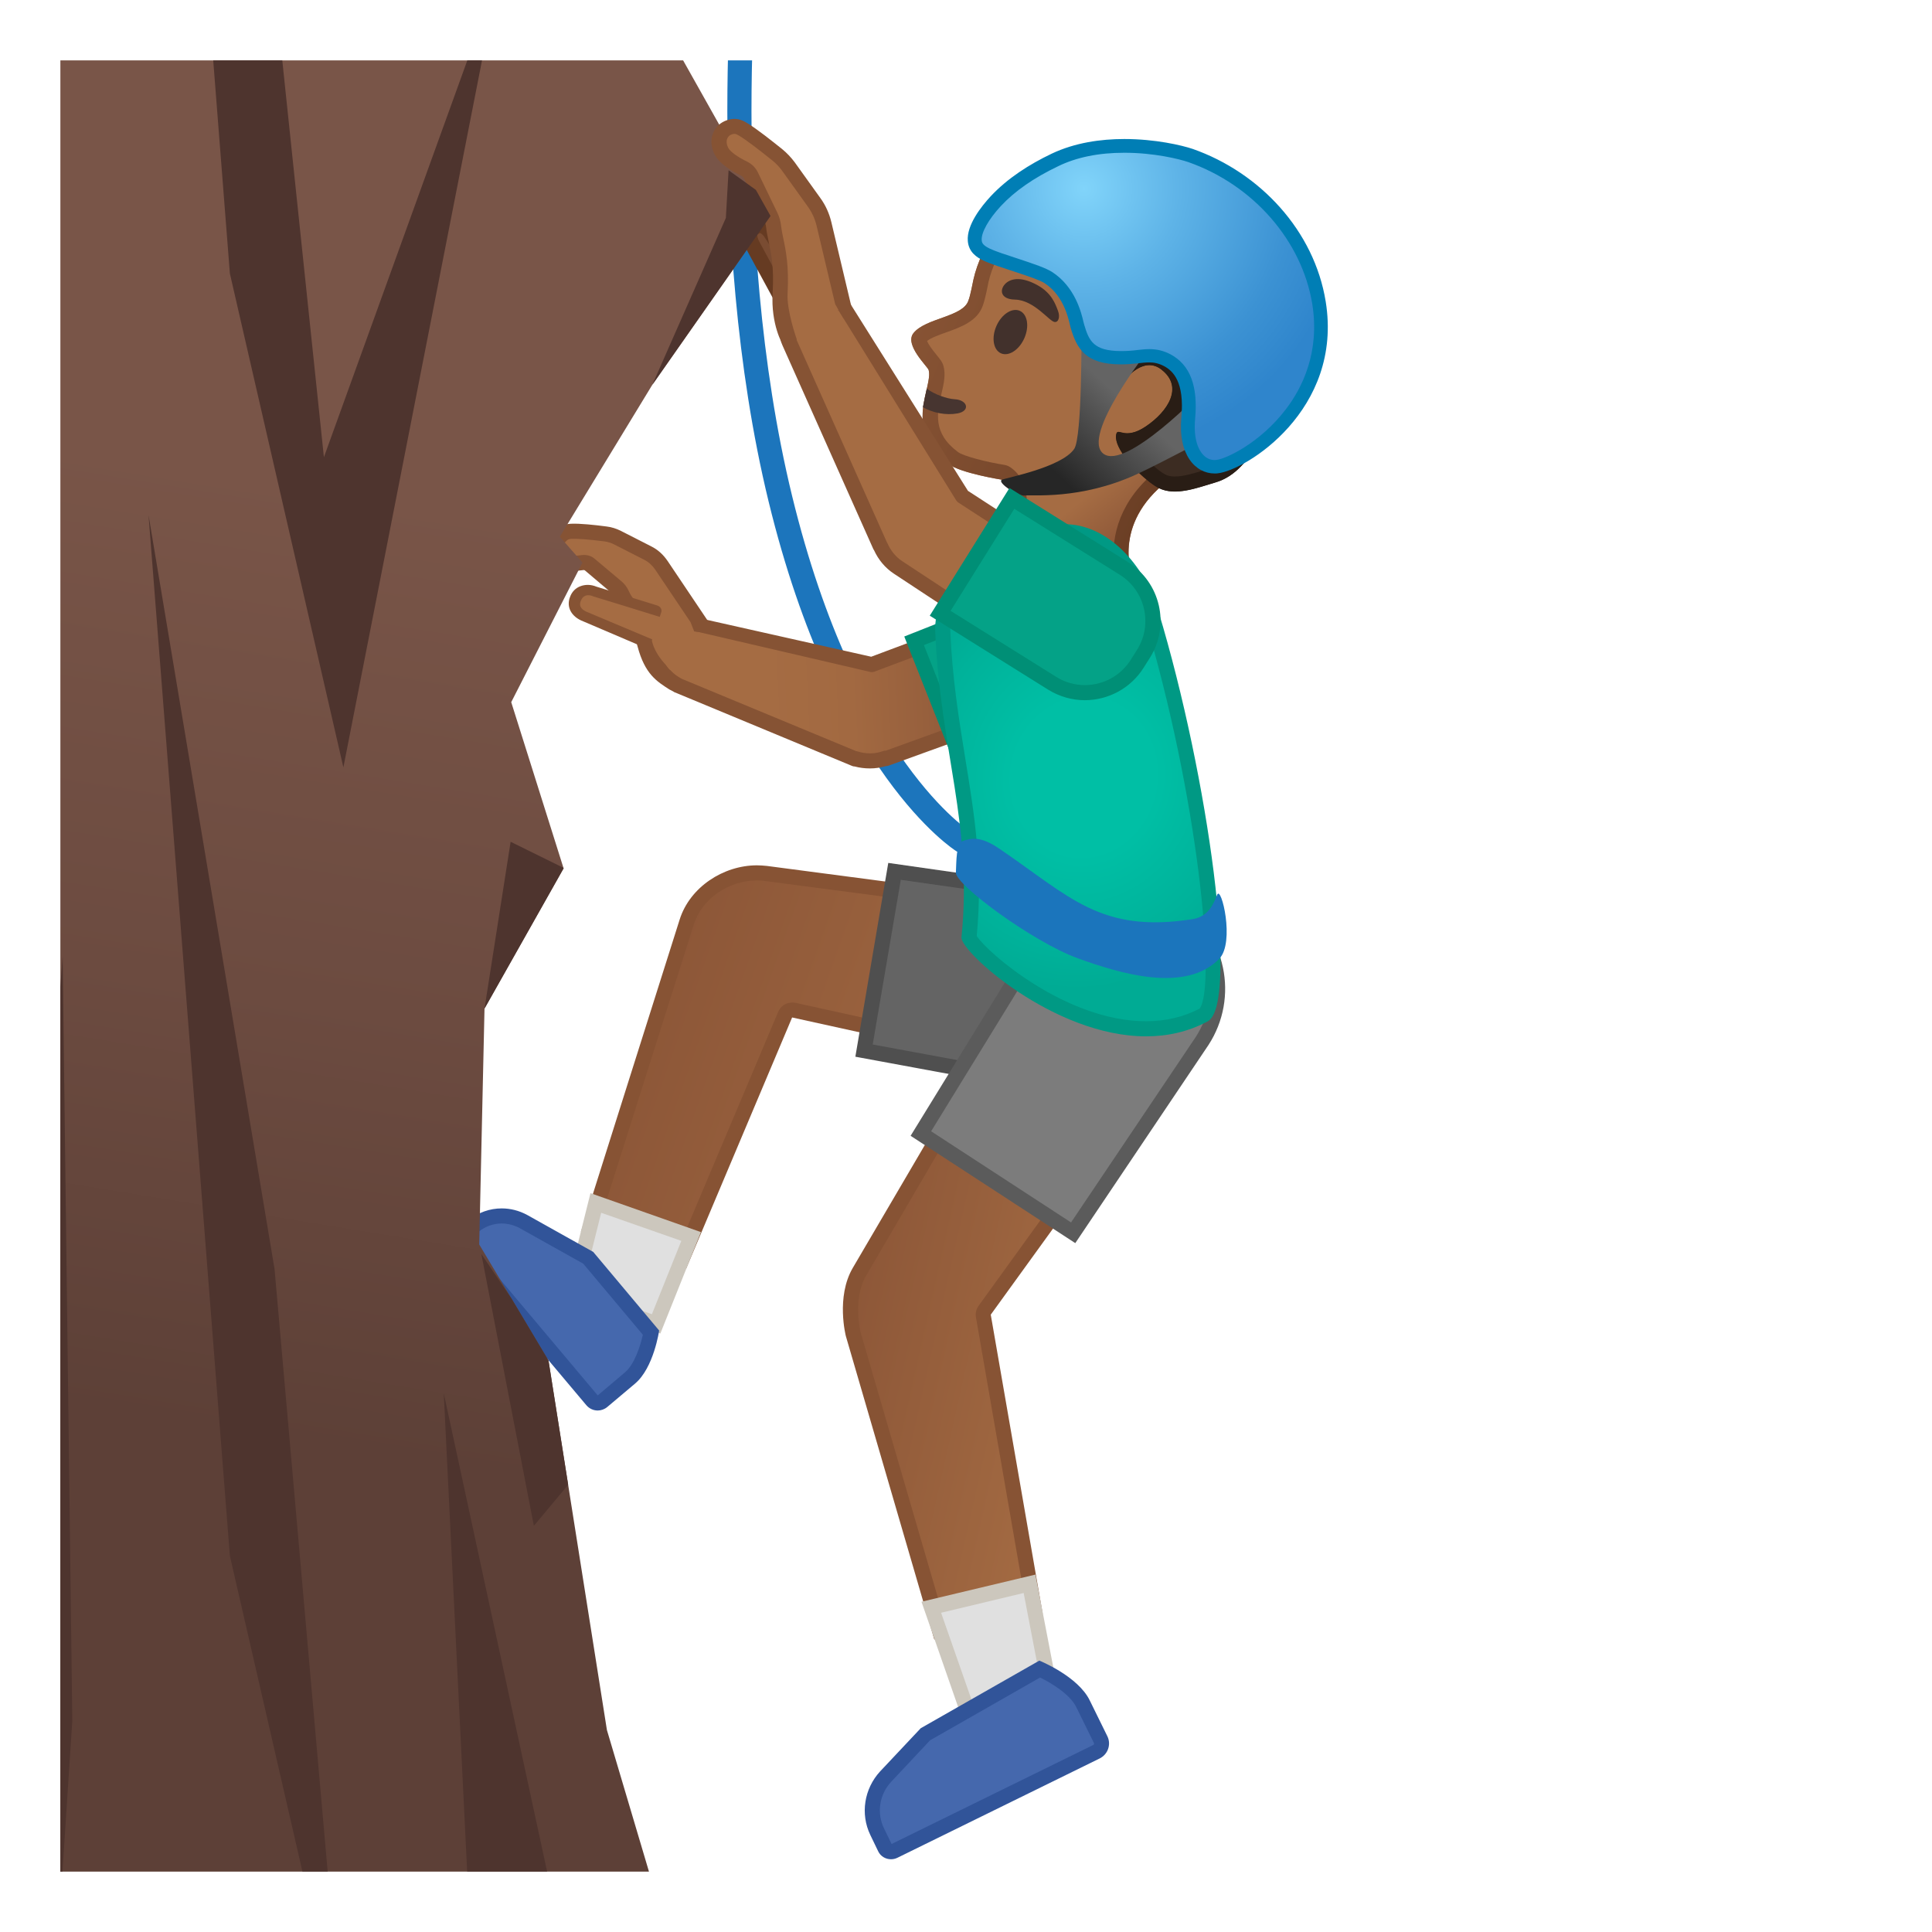 <svg viewBox="0 0 128 128" xmlns="http://www.w3.org/2000/svg" xmlns:xlink="http://www.w3.org/1999/xlink">
  <g id="Layer_4">
    <g>
      <defs>
        <rect id="SVGID_1_" height="120" transform="matrix(-1 -4.489887e-11 4.489887e-11 -1 128 128)" width="120" x="4" y="4"/>
      </defs>
      <clipPath id="SVGID_3_">
        <use overflow="visible" xlink:href="#SVGID_1_"/>
      </clipPath>
      <path clip-path="url(#SVGID_3_)" d=" M49.53-4.96c0,0-2.17,20.17,2.17,38s12.09,22.68,12.09,22.68" fill="none" stroke="#1C75BC" stroke-linecap="round" stroke-linejoin="round" stroke-miterlimit="10" stroke-width="1.6"/>
      <g clip-path="url(#SVGID_3_)">
        <g>
          <g>
            <linearGradient id="SVGID_4_" gradientTransform="matrix(-0.943 -0.333 -0.333 0.943 147.364 18.537)" gradientUnits="userSpaceOnUse" x1="53.629" x2="81.87" y1="79.877" y2="79.877">
              <stop offset="0" style="stop-color:#A56C43"/>
              <stop offset="1" style="stop-color:#8D5738"/>
            </linearGradient>
            <path d="M39.1,81.31c0.94-2.98,6.16-19.47,6.4-20.23c0.6-1.88,2.55-3.24,4.65-3.24 c0.2,0,0.4,0.01,0.6,0.04l22.88,3.01l-1.75,10.29l-19.3-4.25c-0.04-0.01-0.07-0.01-0.11-0.01c-0.2,0-0.38,0.12-0.46,0.31 l-6.85,16.22L39.1,81.31z" fill="url(#SVGID_4_)"/>
            <path d="M50.15,58.33L50.15,58.33c0.18,0,0.36,0.01,0.54,0.04l22.37,2.94l-1.57,9.26l-18.79-4.13 c-0.07-0.02-0.14-0.02-0.22-0.02c-0.39,0-0.76,0.23-0.92,0.61l-6.67,15.79L39.72,81c1.24-3.92,6.02-19.04,6.25-19.77 C46.51,59.55,48.27,58.33,50.15,58.33 M50.15,57.33c-2.22,0-4.44,1.44-5.12,3.59c-0.27,0.83-6.54,20.69-6.54,20.69l6.96,2.46 l7.03-16.66l19.81,4.36l1.92-11.32l-23.4-3.08C50.59,57.35,50.37,57.33,50.15,57.33L50.15,57.33z" fill="#875334"/>
          </g>
          <circle cx="73.25" cy="66.12" fill="#FBC11B" r="5.74"/>
          <g>
            <polygon fill="#E0E0E0" points="37.96,85.77 39.47,79.7 45.79,81.92 43.47,87.71 "/>
            <path d="M39.83,80.35l5.31,1.86l-1.95,4.86l-4.63-1.63L39.83,80.35 M39.12,79.05l-1.76,7.05l6.39,2.25 l2.69-6.72L39.12,79.05L39.12,79.05z" fill="#CCC7BD"/>
          </g>
          <g>
            <path d="M73.37,72.47c-0.36,0-0.71-0.03-1.07-0.09l-15.05-2.78l2.02-11.88l15.1,2.16 c0.02,0,0.04,0.01,0.05,0.01c3.44,0.58,5.77,3.86,5.18,7.3C79.08,70.26,76.46,72.47,73.37,72.47L73.37,72.47z" fill="#646464"/>
            <path d="M59.68,58.29l14.59,2.08c0.02,0.01,0.05,0.01,0.07,0.01c3.17,0.54,5.31,3.56,4.77,6.73 c-0.48,2.81-2.89,4.86-5.74,4.86c-0.33,0-0.66-0.03-0.97-0.08L57.82,69.2L59.68,58.29 M58.85,57.17l-2.18,12.84l15.55,2.87 c0.39,0.07,0.77,0.1,1.15,0.1c3.27,0,6.16-2.36,6.73-5.69c0.63-3.72-1.87-7.25-5.59-7.88l0,0L58.85,57.17L58.85,57.17z" fill="#4F4F4F"/>
          </g>
          <g>
            <path d="M39.59,92.95c-0.15,0-0.29-0.06-0.38-0.18l-8.7-10.34c-0.07-0.08-0.1-0.17-0.09-0.27 c0.01-0.09,0.05-0.18,0.12-0.24l0.83-0.69c0.52-0.43,1.18-0.67,1.85-0.67c0.5,0,0.99,0.13,1.43,0.37l4.3,2.41l4.17,4.96 c-0.11,0.59-0.5,2.25-1.39,3l-1.84,1.55C39.79,92.94,39.67,92.95,39.59,92.95z" fill="#4568AD"/>
            <path d="M33.24,81.06c0.41,0,0.82,0.11,1.18,0.3l4.22,2.36l3.95,4.71c-0.16,0.73-0.55,1.95-1.17,2.48 l-1.82,1.54l-8.61-10.24l0.72-0.6C32.13,81.26,32.68,81.06,33.24,81.06 M33.24,80.06c-0.78,0-1.55,0.26-2.17,0.78l-0.83,0.69 c-0.37,0.3-0.41,0.85-0.1,1.22l8.7,10.34c0.2,0.24,0.48,0.36,0.76,0.36c0.22,0,0.45-0.08,0.63-0.23l1.84-1.55 c1.25-1.05,1.6-3.52,1.6-3.52l-4.37-5.21l-4.38-2.45C34.38,80.2,33.81,80.06,33.24,80.06L33.24,80.06z" fill="#315499"/>
          </g>
        </g>
        <g>
          <linearGradient id="SVGID_5_" gradientUnits="userSpaceOnUse" x1="64.219" x2="50.594" y1="45.157" y2="45.782">
            <stop offset="0" style="stop-color:#8D5738"/>
            <stop offset="0.216" style="stop-color:#97603D"/>
            <stop offset="0.573" style="stop-color:#A26941"/>
            <stop offset="1" style="stop-color:#A56C43"/>
          </linearGradient>
          <path d="M70.7,45.91l-2.22-5.91l-10.72,4.02c-0.01,0-0.01,0-0.02,0l-11.49-2.58 c-1.83-0.52-3.23,2.86-1.29,3.99l11.67,4.84l0-0.02c0.68,0.22,1.39,0.2,2.03-0.02l0.01,0.03L70.7,45.91z" fill="url(#SVGID_5_)"/>
          <path d="M56.62,50.78c-0.06,0-0.12-0.01-0.18-0.04l-11.73-4.87c-1.3-0.76-1.4-2.28-0.93-3.38 c0.51-1.19,1.58-1.82,2.58-1.53l11.36,2.55l10.59-3.97c0.12-0.05,0.26-0.04,0.38,0.01c0.12,0.05,0.21,0.16,0.26,0.28l2.22,5.91 c0.05,0.12,0.04,0.26-0.01,0.38c-0.06,0.12-0.16,0.22-0.28,0.26l-12.02,4.35c-0.06,0.02-0.12,0.03-0.18,0.03 c-0.34,0.1-0.69,0.15-1.04,0.15C57.29,50.91,56.96,50.87,56.62,50.78z M58.67,49.74l11.38-4.12l-1.86-4.97L57.93,44.5 c-0.08,0.03-0.17,0.04-0.26,0.02c-0.01,0-0.03,0-0.04-0.01l-11.49-2.67c-0.62-0.18-1.18,0.43-1.43,1.04 c-0.19,0.46-0.8,0.97-0.49,1.32c0.44,0.49,0.67,0.61,0.94,0.77l11.55,4.79c0.03,0,0.06,0.01,0.09,0.02 c0.58,0.18,1.17,0.18,1.71-0.02c0.05-0.02,0.1-0.03,0.15-0.03C58.66,49.74,58.66,49.74,58.67,49.74z" fill="#865334"/>
        </g>
        <g id="XMLID_5_">
          <path d="M60.56,42.46l8.07-3.2c0.48-0.19,0.98-0.29,1.5-0.29c1.68,0,3.17,1.01,3.78,2.57l0.28,0.71 c0.4,1.01,0.38,2.12-0.05,3.11s-1.22,1.77-2.23,2.17l-8.07,3.2L60.56,42.46z" fill="#04A287"/>
          <path d="M70.13,39.47c1.47,0,2.78,0.89,3.32,2.26l0.28,0.71c0.72,1.83-0.18,3.91-2,4.63l-7.61,3.01l-2.91-7.34 l7.61-3.01C69.24,39.56,69.68,39.47,70.13,39.47 M70.13,38.47c-0.56,0-1.13,0.1-1.68,0.32l-8.54,3.38l3.64,9.2L72.09,48 c2.35-0.93,3.49-3.58,2.57-5.93l-0.28-0.71C73.66,39.57,71.94,38.47,70.13,38.47L70.13,38.47z" fill="#008F76"/>
        </g>
        <path d="M46.32,41.17l-2.5-3.72c-0.24-0.35-0.54-0.63-0.9-0.81l-2-1.02c-0.25-0.13-0.52-0.21-0.81-0.25 c-0.61-0.08-1.7-0.2-2.27-0.17c-0.29,0.01-0.5,0.09-0.75,0.36c-0.45,0.5-0.46,1.22,0.02,1.58c0.34,0.25,1.07,0.19,1.47,0.13 c0.19-0.03,0.37,0.02,0.51,0.13l1.76,1.48c0.15,0.13,0.27,0.28,0.36,0.47c0.33,0.7,0.99,1.3,1.53,3.33 c0.44,1.66,1.11,2.47,1.11,2.47S45.66,42.56,46.32,41.17z" fill="#A56C43"/>
        <path d="M36.72,35.23c0.32-0.35,0.63-0.51,1.1-0.53c0.58-0.03,1.6,0.08,2.36,0.18c0.35,0.04,0.67,0.15,0.97,0.3 l2,1.02c0.44,0.22,0.8,0.55,1.09,0.98l2.66,3.96l-0.12,0.26c-0.07,0.15-0.16,0.32-0.25,0.48c-0.09-0.02-0.19-0.03-0.29-0.02 c-0.08,0.01-0.25-0.03-0.25-0.03l-0.24-0.61l-2.34-3.48c-0.19-0.28-0.43-0.5-0.72-0.65l-2-1.02c-0.2-0.1-0.41-0.17-0.64-0.2 c-1.02-0.13-1.79-0.19-2.19-0.17c-0.17,0.01-0.25,0.03-0.4,0.2c-0.15,0.17-0.23,0.38-0.21,0.56c0.01,0.12,0.07,0.21,0.16,0.28 c0.08,0.06,0.41,0.14,1.1,0.04c0.34-0.05,0.66,0.04,0.9,0.25l1.76,1.48c0.21,0.17,0.37,0.39,0.49,0.65 c0.08,0.18,0.19,0.36,0.32,0.55c0.35,0.56,0.83,1.33,1.24,2.86c0.21,0.79,0.86,1.44,0.86,1.44s0.21,0.29,0.33,0.41 c0.12,0.12,0.24,0.27,0.37,0.36c-0.15,0.22-0.23,0.32-0.24,0.34l0.21,0.76l-0.4-0.2c-0.82-0.53-1.62-1-2.11-2.85 c-0.37-1.38-0.78-2.05-1.12-2.58c-0.15-0.24-0.28-0.45-0.38-0.67c-0.06-0.12-0.13-0.22-0.23-0.3l-1.76-1.49 c-0.02-0.02-0.06-0.03-0.11-0.02c-0.85,0.12-1.47,0.04-1.84-0.23c-0.32-0.23-0.51-0.58-0.56-0.98 C36.22,36.09,36.38,35.61,36.72,35.23z" fill="#865334"/>
        <path d="M39.39,39.19c-0.53-0.2-1.06-0.08-1.29,0.49c-0.23,0.57,0.13,0.99,0.66,1.19l4.29,1.82l0.76-2.15 L39.39,39.19z" fill="#A56C43"/>
        <path d="M38.45,38.84c0.32-0.12,0.68-0.13,1.07,0.03l4.04,1.25c0.18,0.06,0.3,0.24,0.26,0.41 c-0.06,0.22-0.03,0.07-0.11,0.34c-0.33-0.11-4.41-1.36-4.41-1.36c-0.01,0-0.02-0.01-0.02-0.01c-0.14-0.06-0.33-0.1-0.5-0.03 c-0.13,0.05-0.23,0.16-0.3,0.34c-0.17,0.41,0.14,0.63,0.45,0.75l4.28,1.8c0,0-0.01,0.08-0.14,0.32 c-0.07,0.14-0.28,0.21-0.45,0.17c-0.02,0-0.08-0.02-0.11-0.03c-0.01,0-0.01,0-0.02-0.01l-3.84-1.64 c-0.8-0.3-1.15-0.96-0.88-1.63C37.89,39.21,38.13,38.96,38.45,38.84z" fill="#865334"/>
      </g>
      <g clip-path="url(#SVGID_3_)">
        <linearGradient id="SVGID_6_" gradientTransform="matrix(-1 0 0 1 128 0)" gradientUnits="userSpaceOnUse" x1="94.913" x2="110.788" y1="-2.5" y2="95.25">
          <stop offset="0.364" style="stop-color:#795548"/>
          <stop offset="0.705" style="stop-color:#6C4B40"/>
          <stop offset="1" style="stop-color:#5D4037"/>
        </linearGradient>
        <polygon fill="url(#SVGID_6_)" points="-1.72,129.87 -0.72,-1.53 41.59,-2.53 51.05,14.31 43.22,25.49 37.09,35.56 38.59,37.27 33.87,46.52 37.34,57.53 32.1,66.82 31.75,82.45 36.34,90.14 40.21,114.62 45.06,130.95 30.4,130.95 "/>
        <g>
          <g>
            <g>
              <g>
                <g>
                  <g>
                    <linearGradient id="SVGID_7_" gradientTransform="matrix(0.789 0.614 -0.614 0.789 17.081 -44.445)" gradientUnits="userSpaceOnUse" x1="84.667" x2="98.451" y1="19.392" y2="22.622">
                      <stop offset="0.55" style="stop-color:#A56C43"/>
                      <stop offset="0.83" style="stop-color:#8D5738"/>
                      <stop offset="1" style="stop-color:#7A4C32"/>
                    </linearGradient>
                    <path d="M84.89,20.85c-0.44-4.23-3.78-8.97-7.85-10.2c-4.56-1.38-8.31,0.54-10.77,4.08 c-0.89,1.28-1.53,2.69-1.77,3.79c-0.03,0.13-0.21,1.1-0.33,1.38c-0.34,1.11-2.86,1.16-3.65,2.18 c-0.6,0.77,0.94,2.2,1.01,2.43c0.33,1.12-1.79,3.9,1.33,6.24c0.8,0.6,3.51,1.03,3.51,1.03 c1.54,1.04-0.07,4.91-0.07,4.91l8.71,1.42c0,0-1.44-3.65,2.78-6.56C81.02,29.33,85.18,23.57,84.89,20.85z" fill="url(#SVGID_7_)"/>
                    <g>
                      <linearGradient id="SVGID_8_" gradientUnits="userSpaceOnUse" x1="61.695" x2="82.25" y1="19.33" y2="28.227">
                        <stop offset="0" style="stop-color:#875334"/>
                        <stop offset="1" style="stop-color:#663B22"/>
                      </linearGradient>
                      <path d="M74.13,11.2c0.84,0,1.73,0.14,2.62,0.41c3.51,1.06,6.72,5.26,7.15,9.35 c0.22,2.12-3.52,7.6-6.67,9.77c-2.83,1.96-3.52,4.41-3.45,6.17l-6.13-1c0.44-1.5,0.84-3.89-0.71-4.94 c-0.12-0.08-0.26-0.14-0.4-0.16c-1.19-0.19-2.71-0.58-3.07-0.85c-1.7-1.27-1.39-2.6-1.09-3.89 c0.15-0.65,0.29-1.26,0.12-1.84c-0.07-0.24-0.21-0.41-0.43-0.68c-0.36-0.44-0.58-0.76-0.65-0.95 c0.26-0.21,0.82-0.41,1.27-0.57c0.98-0.35,2.08-0.75,2.43-1.79c0.1-0.27,0.21-0.74,0.34-1.39l0.02-0.11 c0.22-1.02,0.83-2.31,1.61-3.44C68.39,13.43,70.67,11.2,74.13,11.2 M74.13,10.2c-3.25,0-5.95,1.77-7.87,4.53 c-0.89,1.28-1.53,2.69-1.77,3.79c-0.03,0.13-0.21,1.1-0.33,1.38c-0.34,1.11-2.86,1.16-3.65,2.18 c-0.6,0.77,0.94,2.2,1.01,2.43c0.33,1.12-1.79,3.9,1.33,6.24c0.8,0.6,3.51,1.03,3.51,1.03 c1.54,1.04-0.07,4.91-0.07,4.91l8.71,1.42c0,0-1.44-3.65,2.78-6.56c3.23-2.23,7.38-7.99,7.1-10.7 c-0.44-4.23-3.78-8.97-7.85-10.2C76.03,10.34,75.06,10.2,74.13,10.2L74.13,10.2z" fill="url(#SVGID_8_)"/>
                    </g>
                  </g>
                  <path d="M61.14,26.98c0.67,0.37,1.51,0.55,2.3,0.41c0.86-0.16,0.68-0.89-0.19-0.94 c-0.53-0.03-1.34-0.32-1.85-0.7L61.14,26.98z" fill="#473530"/>
                </g>
                <ellipse cx="66.96" cy="21.99" fill="#42312C" rx="1.54" ry="1.01" transform="matrix(0.405 -0.914 0.914 0.405 19.723 74.296)"/>
                <path d="M67.25,19.85c-1.02-0.02-1.05-0.71-0.58-1.11c0.35-0.29,1.01-0.42,2.04,0.14 c0.97,0.53,1.21,1.26,1.38,1.7s0.02,0.8-0.23,0.75C69.51,21.28,68.51,19.88,67.25,19.85z" fill="#42312C"/>
              </g>
              <g>
                <path d="M77.85,32.06c-0.33,0-0.61-0.06-0.85-0.18c-0.76-0.38-2.23-1.87-2.51-2.69 c0.06,0.01,0.13,0.01,0.2,0.01c0.48,0,0.98-0.18,1.52-0.55c1.21-0.82,1.94-1.87,1.96-2.83c0.01-0.47-0.14-1.16-0.94-1.76 c-0.34-0.25-0.7-0.38-1.09-0.38c-0.82,0-1.51,0.58-1.98,1.1c-0.01-0.04-0.02-0.09-0.03-0.13 c-0.29-1.23,0.44-2.47,1.08-3.56c0.69-1.17,1.34-2.28,0.64-3.25l-0.07-0.1l-0.37-0.17H75.3c-0.21,0-0.42,0.01-0.63,0.02 c-0.19,0.01-0.38,0.02-0.58,0.02c-0.09,0-0.18,0-0.27-0.01c-0.85-0.06-1.63-0.5-2.46-0.96c-0.31-0.17-0.62-0.34-0.93-0.49 c-0.57-0.28-1.16-0.33-1.68-0.38c-0.23-0.02-0.46-0.04-0.67-0.08c0.63-1.43,2.24-2.31,3.62-2.67 c0.76-0.2,1.55-0.3,2.36-0.3c1.53,0,3.06,0.36,4.44,1.04c2.06,1.02,3.8,2.74,4.9,4.87c0.43,0.84,0.73,1.67,0.88,2.47 c0.1,0.56,0.15,1.16,0.13,1.85c-0.01,0.48-0.05,1-0.12,1.67c-0.16,1.42-0.43,3.04-1.25,4.32 c-0.79,1.23-1.49,2.2-2.67,2.54l-0.48,0.15C79.2,31.84,78.49,32.06,77.85,32.06L77.85,32.06z" fill="#3C2C22"/>
                <path d="M74.07,13.23c1.45,0,2.91,0.34,4.22,0.98c1.97,0.97,3.63,2.62,4.68,4.65 c0.41,0.8,0.69,1.58,0.83,2.33c0.1,0.53,0.14,1.1,0.12,1.75c-0.01,0.47-0.05,0.99-0.12,1.63 c-0.15,1.36-0.41,2.91-1.18,4.11c-0.73,1.14-1.37,2.04-2.39,2.33c-0.16,0.05-0.32,0.1-0.49,0.15 c-0.66,0.2-1.33,0.41-1.9,0.41c-0.25,0-0.46-0.04-0.63-0.13c-0.51-0.25-1.43-1.13-1.93-1.81c0.39-0.09,0.78-0.28,1.2-0.56 c0.64-0.44,2.14-1.62,2.18-3.23c0.01-0.59-0.17-1.44-1.14-2.17c-0.43-0.32-0.89-0.48-1.39-0.48 c-0.59,0-1.11,0.23-1.55,0.54c0.12-0.79,0.59-1.59,1.05-2.38c0.71-1.2,1.51-2.56,0.61-3.79l-0.15-0.21l-0.23-0.11 l-0.15-0.07l-0.2-0.09l-0.22,0c-0.21,0-0.43,0.01-0.65,0.02c-0.18,0.01-0.37,0.02-0.55,0.02c-0.08,0-0.16,0-0.23-0.01 c-0.74-0.05-1.48-0.46-2.26-0.89c-0.32-0.17-0.63-0.35-0.95-0.51c-0.61-0.3-1.21-0.37-1.75-0.42 c0.69-0.92,1.88-1.51,2.93-1.78C72.56,13.32,73.31,13.23,74.07,13.23 M74.07,12.23c-0.84,0-1.67,0.1-2.48,0.31 c-1.83,0.47-3.66,1.66-4.15,3.49c0.87,0.34,1.87,0.14,2.78,0.58c1.17,0.57,2.28,1.4,3.58,1.5c0.1,0.01,0.2,0.01,0.31,0.01 c0.4,0,0.8-0.05,1.2-0.05c0.09,0.04,0.15,0.07,0.15,0.07c1.06,1.46-2.45,3.89-1.81,6.63c0.13,0.54,0.35,1.09,0.35,1.09 s0.99-1.67,2.15-1.67c0.26,0,0.52,0.08,0.79,0.28c1.52,1.15,0.45,2.79-1.01,3.77c-0.55,0.37-0.95,0.46-1.24,0.46 c-0.29,0-0.47-0.09-0.59-0.09c-0.08,0-0.13,0.05-0.15,0.23c-0.13,1.08,1.99,3.08,2.83,3.49c0.33,0.17,0.7,0.23,1.07,0.23 c0.88,0,1.83-0.35,2.67-0.6c1.38-0.4,2.18-1.54,2.95-2.75c0.86-1.34,1.16-2.96,1.33-4.54c0.06-0.57,0.11-1.14,0.12-1.72 c0.01-0.65-0.02-1.31-0.14-1.95c-0.17-0.91-0.5-1.79-0.92-2.61c-1.12-2.18-2.93-4.01-5.12-5.09 C77.29,12.6,75.68,12.23,74.07,12.23L74.07,12.23z" fill="#291D15"/>
              </g>
              <path d="M80.08,15.2c1.23,0.96,2.26,2.2,2.99,3.6c0.42,0.81,0.7,1.6,0.84,2.36 c0.1,0.53,0.14,1.11,0.12,1.77c-0.01,0.47-0.05,0.99-0.12,1.64c-0.15,1.37-0.41,2.94-1.19,4.16 c-0.74,1.16-1.4,2.07-2.45,2.38c-0.16,0.05-0.32,0.1-0.49,0.15c-0.96,0.3-1.96,0.6-2.61,0.28 c-0.04-0.02-0.19-0.1-0.46-0.31c-0.7-0.55-1.28-1.19-1.6-1.68c0.36-0.07,0.8-0.23,1.31-0.58c0.62-0.42,2.08-1.57,2.14-3.12 c0.02-0.56-0.15-1.37-1.05-2.06c0,0-0.04-0.03-0.04-0.03c-0.53-0.4-1.13-0.54-1.75-0.42c-0.47,0.09-0.9,0.34-1.26,0.63 c0.04-0.89,0.57-1.8,1.09-2.68c0.69-1.17,1.47-2.5,0.62-3.67c-0.05-0.07-0.11-0.13-0.17-0.18 c-0.05-0.04-0.11-0.07-0.17-0.1l-0.15-0.07c-0.12-0.06-0.25-0.08-0.38-0.08c-0.21,0-0.43,0.01-0.64,0.02 c-0.28,0.02-0.55,0.03-0.8,0.01c-0.76-0.06-1.51-0.47-2.3-0.91c-0.31-0.17-0.63-0.35-0.95-0.5 c-0.63-0.31-1.26-0.37-1.82-0.42c-0.03,0-0.06-0.01-0.09-0.01c0.69-1.03,1.98-1.68,3.11-1.98c2.12-0.55,4.5-0.29,6.53,0.71 C78.95,14.41,79.54,14.78,80.08,15.2 M80.63,14.5c-0.59-0.46-1.22-0.86-1.89-1.19c-2.2-1.08-4.78-1.39-7.15-0.77 c-1.83,0.47-3.66,1.66-4.15,3.49c0.87,0.34,1.87,0.14,2.78,0.58c1.17,0.57,2.28,1.4,3.58,1.5c0.5,0.04,1.01-0.03,1.51-0.04 c0.09,0.04,0.15,0.07,0.15,0.07c1.06,1.46-2.45,3.89-1.81,6.63c0.13,0.54,0.35,1.09,0.35,1.09s1.47-2.49,2.93-1.39 c0.01,0.01,0.02,0.02,0.03,0.03c1.47,1.15,0.4,2.77-1.04,3.75c-1.5,1.02-1.9-0.05-1.98,0.6c-0.11,0.87,1.25,2.34,2.22,3.09 c0.23,0.18,0.45,0.32,0.61,0.4c1.12,0.55,2.54-0.02,3.74-0.37c1.38-0.4,2.18-1.54,2.95-2.75c0.86-1.34,1.16-2.96,1.33-4.54 c0.06-0.57,0.11-1.14,0.12-1.72c0.01-0.65-0.02-1.31-0.14-1.95c-0.17-0.91-0.5-1.79-0.92-2.61 C83.08,16.89,81.97,15.54,80.63,14.5L80.63,14.5z" fill="#291D15"/>
            </g>
            <g>
              <linearGradient id="SVGID_9_" gradientTransform="matrix(0.733 0.68 -0.68 0.733 11.02 -54.601)" gradientUnits="userSpaceOnUse" x1="102.184" x2="102.184" y1="16.349" y2="22.97">
                <stop offset="0" style="stop-color:#646464"/>
                <stop offset="0.995" style="stop-color:#262626"/>
              </linearGradient>
              <path d="M71.17,29.74c-0.85,1.25-4.62,1.93-4.8,2.05c-0.32,0.18,1.08,1.11,1.54,1.04 s3.66,0.3,7.36-1.39c1.66-0.76,5.81-2.98,5.81-2.98l-1.31-2.66c0,0-5.2,5.43-6.68,4.25c-1.48-1.18,3-6.87,3-6.87l-4.44-1.21 C71.65,21.96,71.7,28.97,71.17,29.74z" fill="url(#SVGID_9_)"/>
              <g>
                <radialGradient id="SVGID_10_" cx="78.191" cy="11.326" gradientTransform="matrix(0.789 0.614 -0.614 0.789 17.081 -44.445)" gradientUnits="userSpaceOnUse" r="17.692">
                  <stop offset="0" style="stop-color:#81D4FA"/>
                  <stop offset="0.36" style="stop-color:#5EB3E7"/>
                  <stop offset="0.775" style="stop-color:#3C92D3"/>
                  <stop offset="1" style="stop-color:#2F85CC"/>
                </radialGradient>
                <path d="M80.47,30.93c-0.42,0-0.81-0.18-1.11-0.51c-0.52-0.57-0.74-1.53-0.64-2.72 c0.18-1.99-0.28-3.24-1.4-3.84c-0.38-0.2-0.74-0.29-1.18-0.29c-0.23,0-0.47,0.03-0.75,0.06c-0.31,0.04-0.68,0.08-1.12,0.08 c-2.1-0.01-2.54-0.91-2.89-2.08c-0.01-0.04-0.03-0.1-0.04-0.18c-0.16-0.65-0.52-2.18-1.9-3.07 c-0.38-0.24-1.28-0.54-2.23-0.85c-0.72-0.24-1.46-0.48-1.84-0.66c-0.53-0.25-0.75-0.52-0.79-0.93 c-0.05-0.64,0.46-1.62,1.39-2.61c0.96-1.03,2.27-1.95,3.92-2.73c1.29-0.62,2.84-0.93,4.61-0.93c2.02,0,3.75,0.42,4.39,0.64 c4.45,1.57,7.79,5.39,8.5,9.75c0.55,3.37-0.7,5.86-1.84,7.35c-1.74,2.28-4.1,3.43-4.91,3.51 C80.57,30.92,80.52,30.93,80.47,30.93C80.47,30.93,80.47,30.93,80.47,30.93z" fill="url(#SVGID_10_)"/>
                <path d="M74.49,10.12c1.96,0,3.63,0.41,4.24,0.62c4.3,1.51,7.52,5.2,8.21,9.39c0.52,3.21-0.67,5.58-1.76,7 c-1.69,2.21-3.94,3.27-4.59,3.34c-0.04,0-0.07,0.01-0.11,0.01c-0.29,0-0.56-0.12-0.78-0.36c-0.25-0.27-0.65-0.95-0.52-2.37 c0.2-2.19-0.34-3.59-1.64-4.28c-0.44-0.23-0.89-0.34-1.39-0.34c-0.27,0-0.52,0.03-0.79,0.06c-0.32,0.04-0.66,0.07-1.1,0.07 c-1.81-0.01-2.11-0.67-2.43-1.75c-0.01-0.04-0.02-0.09-0.04-0.15c-0.15-0.65-0.56-2.36-2.1-3.35 c-0.4-0.25-1.14-0.51-2.33-0.9c-0.71-0.23-1.44-0.47-1.79-0.64c-0.47-0.23-0.52-0.39-0.53-0.56 c-0.04-0.5,0.46-1.39,1.27-2.26c0.92-0.99,2.19-1.87,3.78-2.63C71.31,10.42,72.79,10.12,74.49,10.12 M74.49,9.21 c-1.56,0-3.27,0.24-4.81,0.97c-1.49,0.71-2.93,1.63-4.05,2.83c-0.61,0.66-1.6,1.9-1.51,2.96c0.06,0.73,0.58,1.08,1.05,1.3 c0.88,0.42,3.41,1.09,4.02,1.48c1.4,0.9,1.64,2.61,1.75,2.99c0.4,1.34,0.97,2.4,3.3,2.4c0.01,0,0.02,0,0.03,0 c0.83,0,1.38-0.13,1.87-0.13c0.32,0,0.62,0.06,0.97,0.24c0.61,0.32,1.37,1.05,1.16,3.4c-0.23,2.48,0.93,3.72,2.2,3.72 c0.07,0,0.14,0,0.2-0.01c1.86-0.19,8.33-4.2,7.16-11.39c-0.76-4.68-4.34-8.53-8.8-10.1C78.29,9.62,76.53,9.21,74.49,9.21 L74.49,9.21z" fill="#007EB5"/>
              </g>
            </g>
          </g>
          <g>
            <g>
              <linearGradient id="SVGID_11_" gradientTransform="matrix(-0.976 -0.219 -0.219 0.976 135.006 12.788)" gradientUnits="userSpaceOnUse" x1="43.74" x2="60.721" y1="86.869" y2="86.869">
                <stop offset="0" style="stop-color:#A56C43"/>
                <stop offset="1" style="stop-color:#8D5738"/>
              </linearGradient>
              <path d="M56.52,88.39c0-0.01-0.6-2.4,0.41-4.13l11.65-19.88l8.74,5.7l-12.1,16.74 c-0.08,0.11-0.11,0.25-0.09,0.38l3.36,19.36l-6.26,1.48L56.52,88.39z" fill="url(#SVGID_11_)"/>
              <path d="M68.75,65.08l7.86,5.13L64.83,86.52c-0.16,0.22-0.22,0.49-0.17,0.76l3.28,18.9l-5.34,1.26 l-5.58-19.16c-0.01-0.02-0.54-2.23,0.36-3.76L68.75,65.08 M68.42,63.67c0,0-10.79,18.4-11.92,20.33s-0.46,4.52-0.46,4.52 l5.86,20.1l7.18-1.7l-3.44-19.82l12.41-17.16L68.42,63.67L68.42,63.67z" fill="#875334"/>
            </g>
            <circle cx="73.61" cy="65.23" fill="#FBC11B" r="5.74"/>
            <g>
              <polygon fill="#E0E0E0" points="61.7,106.48 68.21,104.93 69.41,111.16 64.28,113.87 "/>
              <path d="M67.82,105.54l1.03,5.36l-4.29,2.27l-2.21-6.32L67.82,105.54 M68.6,104.32l-7.55,1.8l2.95,8.47 l5.97-3.16L68.6,104.32L68.6,104.32z" fill="#CCC7BD"/>
            </g>
            <g>
              <path d="M61.01,75.1l7.99-13c0.01-0.01,0.02-0.03,0.03-0.04c1.17-1.8,3.16-2.88,5.31-2.88 c1.23,0,2.42,0.36,3.45,1.03c2.93,1.91,3.75,5.84,1.85,8.76l-8.54,12.71L61.01,75.1z" fill="#7C7C7C"/>
              <path d="M74.34,59.68c1.13,0,2.23,0.33,3.18,0.95c1.31,0.85,2.2,2.16,2.52,3.68 c0.32,1.52,0.03,3.08-0.81,4.38l-8.27,12.3l-9.27-6.04l7.72-12.56c0.01-0.02,0.03-0.04,0.04-0.06 C70.53,60.67,72.36,59.68,74.34,59.68 M74.34,58.68c-2.23,0-4.42,1.09-5.73,3.1l0,0l-8.28,13.47l10.91,7.11l8.82-13.12 c2.06-3.16,1.17-7.39-1.99-9.45C76.92,59.04,75.62,58.68,74.34,58.68L74.34,58.68z" fill="#5B5B5B"/>
            </g>
            <g>
              <path d="M59.05,122.69c-0.17,0-0.33-0.09-0.4-0.25l-0.52-1.08c-0.58-1.22-0.36-2.65,0.56-3.66l2.63-2.8 l7.57-4.32c0.6,0.28,2.3,1.14,2.88,2.31l1.17,2.38c0.14,0.29,0.02,0.64-0.28,0.79l-13.4,6.58 C59.19,122.67,59.12,122.69,59.05,122.69z" fill="#4568AD"/>
              <path d="M68.91,111.14c0.77,0.38,1.99,1.12,2.4,1.97l1.17,2.38c0.02,0.04-0.01,0.1-0.05,0.12l-13.36,6.56 l-0.5-1.03c-0.5-1.03-0.31-2.25,0.47-3.09l2.58-2.75L68.91,111.14 M68.86,110.02L61,114.5l-2.69,2.86 c-1.06,1.15-1.32,2.82-0.65,4.21l0.52,1.08c0.16,0.34,0.5,0.53,0.85,0.53c0.14,0,0.29-0.03,0.43-0.1l13.4-6.58 c0.54-0.27,0.77-0.92,0.51-1.46l-1.17-2.38C71.42,111.05,68.86,110.02,68.86,110.02L68.86,110.02z" fill="#315499"/>
            </g>
          </g>
          <g>
            <radialGradient id="SVGID_12_" cx="40.484" cy="52.204" gradientTransform="matrix(0.98 0.197 -0.216 1.078 43.404 -12.761)" gradientUnits="userSpaceOnUse" r="12.842">
              <stop offset="0.364" style="stop-color:#00BFA5"/>
              <stop offset="0.812" style="stop-color:#00B29A"/>
              <stop offset="1" style="stop-color:#00AB94"/>
            </radialGradient>
            <path d="M75.93,68.16c-5.71,0-11.49-5.13-11.73-6.08c0.46-4.44-0.12-8-0.74-11.77 c-0.43-2.61-0.87-5.31-1-8.52c-0.09-2.13,2.07-5.78,5.12-6.26l1.8-0.15c0.44-0.11,0.8-0.16,1.16-0.16 c2.41,0,4.77,2.23,5.73,5.42c3.74,12.39,4.93,25.82,3.5,26.58C78.62,67.85,77.33,68.16,75.93,68.16L75.93,68.16z" fill="url(#SVGID_12_)"/>
            <path d="M70.54,35.73c2.19,0,4.35,2.08,5.25,5.06c3.57,11.85,4.81,24.52,3.69,26.03 c-1.06,0.56-2.26,0.84-3.55,0.84c-5.32,0-10.55-4.58-11.22-5.65c0.43-4.48-0.15-8.02-0.76-11.77 c-0.42-2.6-0.86-5.28-0.99-8.46c-0.08-1.95,1.89-5.28,4.67-5.74l1.34-0.11l0.45-0.04c0.06,0,0.12-0.02,0.17-0.03 C69.91,35.78,70.23,35.73,70.54,35.73 M70.54,34.73c-0.39,0-0.79,0.05-1.2,0.16c-0.62,0.05-1.22,0.1-1.83,0.16 c-3.25,0.51-5.65,4.28-5.55,6.77c0.33,7.91,2.5,12.76,1.74,20.28c-0.09,0.93,6.11,6.56,12.23,6.56 c1.39,0,2.77-0.29,4.08-0.99c2.09-1.12,0.07-16.14-3.26-27.17C75.8,37.35,73.35,34.73,70.54,34.73L70.54,34.73z" fill="#009984"/>
          </g>
          <g>
            <path d="M49.93,16.35c-0.21-0.36-0.48-0.98,0.05-1.29c0.13-0.08,0.25-0.12,0.37-0.12 c0.27,0,0.56,0.21,0.78,0.59l3.25,4.84c-0.47,0.37-1.05,0.79-1.66,1.13L49.93,16.35z" fill="#7A4C32"/>
            <path d="M50.35,15.44c0.05,0,0.2,0.09,0.35,0.35c0.01,0.02,0.02,0.03,0.03,0.05l2.97,4.43 c-0.25,0.18-0.51,0.37-0.79,0.55l-2.56-4.73c-0.18-0.31-0.19-0.51-0.17-0.55c0,0,0.02-0.02,0.06-0.04 C50.31,15.45,50.35,15.44,50.35,15.44 M50.35,14.44c-0.2,0-0.41,0.06-0.63,0.19c-0.72,0.43-0.66,1.24-0.23,1.96l2.97,5.47 c0.02,0.04,0.05,0.07,0.08,0.11c0.88-0.43,1.75-1.07,2.52-1.69l-3.49-5.2C51.26,14.77,50.83,14.44,50.35,14.44L50.35,14.44z" fill="#663B22"/>
          </g>
          <g>
            <linearGradient id="SVGID_13_" gradientTransform="matrix(-0.962 -0.274 0.274 -0.962 104.566 120.173)" gradientUnits="userSpaceOnUse" x1="86.5" x2="81.338" y1="30.612" y2="40.759">
              <stop offset="0" style="stop-color:#8D5738"/>
              <stop offset="0.216" style="stop-color:#97603D"/>
              <stop offset="0.573" style="stop-color:#A26941"/>
              <stop offset="1" style="stop-color:#A56C43"/>
            </linearGradient>
            <path d="M53.08,20.9c-0.73,0.25-1.08,1.08-0.77,1.78l6.03,13.52l0.01,0c0.25,0.58,0.65,1.06,1.15,1.4 l10.72,7.06l3.46-5.33l-9.9-6.43l-8.11-12.89L53.08,20.9z" fill="url(#SVGID_13_)"/>
            <path d="M69.94,45.07L59.21,38c-0.57-0.38-1.01-0.91-1.3-1.54c-0.01-0.02-0.02-0.04-0.04-0.06l-6.03-13.52 c-0.21-0.46-0.21-1-0.01-1.46c0.2-0.47,0.59-0.83,1.07-1l2.59-0.91c0.21-0.08,0.46,0.01,0.59,0.21l8.05,12.8l9.81,6.37 c0.11,0.07,0.19,0.19,0.22,0.32c0.03,0.13,0,0.26-0.07,0.38l-3.46,5.33c-0.07,0.11-0.19,0.19-0.32,0.22 c-0.03,0.01-0.07,0.01-0.1,0.01C70.12,45.15,70.02,45.12,69.94,45.07z M63.5,33.3c-0.06-0.04-0.11-0.09-0.15-0.15 l-7.81-12.61l-2.3,0.83l0,0c-0.22,0.08-0.39,0.24-0.48,0.45c-0.09,0.21-0.09,0.45,0,0.66l6,13.45 c0.01,0.02,0.03,0.05,0.04,0.07c0.21,0.48,0.54,0.89,0.96,1.17l10.3,6.78l2.92-4.49L63.5,33.3z" fill="#865334"/>
          </g>
          <g id="XMLID_1_">
            <path d="M71.88,45.88c-0.77,0-1.52-0.22-2.17-0.62l-7.42-4.63l4.75-7.61l7.42,4.63 c0.93,0.58,1.58,1.49,1.82,2.56c0.25,1.07,0.06,2.17-0.52,3.1l-0.41,0.65C74.6,45.16,73.3,45.88,71.88,45.88L71.88,45.88z" fill="#04A287"/>
            <path d="M67.2,33.71l6.99,4.37c1.68,1.05,2.2,3.28,1.15,4.96l-0.41,0.65c-0.66,1.06-1.81,1.7-3.06,1.7 c-0.67,0-1.33-0.19-1.9-0.55l-6.99-4.37L67.2,33.71 M66.88,32.33l-5.28,8.46l7.84,4.9c0.76,0.47,1.6,0.7,2.43,0.7 c1.53,0,3.04-0.77,3.91-2.17l0.41-0.65c1.35-2.16,0.69-4.99-1.47-6.34L66.88,32.33L66.88,32.33z" fill="#008F76"/>
          </g>
          <g>
            <path d="M55.88,20.26l-1.29-5.43c-0.12-0.51-0.34-0.99-0.65-1.42l-1.7-2.36c-0.21-0.29-0.46-0.56-0.74-0.79 c-0.6-0.49-1.68-1.34-2.27-1.69c-0.31-0.18-0.55-0.25-0.89-0.13c-0.64,0.21-0.89,0.93-0.52,1.61c0.26,0.48,1.03,0.9,1.47,1.12 c0.21,0.1,0.38,0.27,0.48,0.47l1.29,2.67c0.11,0.23,0.18,0.47,0.21,0.72c0.09,0.93,0.57,1.97,0.42,4.39 c-0.12,1.97,0.69,3.1,0.69,3.1S54.72,21.23,55.88,20.26z" fill="#A56C43"/>
            <path d="M47.24,8.83c0.16-0.42,0.49-0.72,0.93-0.87c0.57-0.19,0.96-0.03,1.31,0.18 c0.63,0.37,1.73,1.25,2.33,1.73c0.32,0.26,0.6,0.56,0.84,0.88l1.7,2.37c0.35,0.48,0.59,1.02,0.73,1.6l1.36,5.73l-0.51,0.71 c0,0-0.44-0.71-0.6-1.02l-1.23-5.19c-0.11-0.45-0.3-0.87-0.57-1.25l-1.7-2.37c-0.18-0.25-0.4-0.49-0.65-0.69 c-0.99-0.8-1.79-1.4-2.21-1.65c-0.23-0.14-0.32-0.14-0.48-0.09c-0.15,0.05-0.26,0.15-0.31,0.29c-0.07,0.18-0.04,0.4,0.07,0.61 c0.14,0.26,0.62,0.6,1.25,0.91c0.31,0.15,0.56,0.4,0.71,0.71l1.29,2.67c0.14,0.29,0.22,0.58,0.25,0.89 c0.03,0.25,0.08,0.5,0.14,0.79c0.17,0.79,0.39,1.87,0.29,3.67c-0.07,1.12,0.58,2.96,0.59,2.99c0.05,0.15-0.13,0.51-0.15,0.52 l-0.39,0.21l-0.34-0.28c-0.04-0.05-0.83-1.37-0.7-3.49c0.1-1.66-0.1-2.63-0.27-3.41c-0.07-0.33-0.13-0.62-0.16-0.9 c-0.02-0.19-0.07-0.37-0.16-0.55l-1.29-2.67c-0.05-0.11-0.14-0.19-0.24-0.24c-0.6-0.29-1.37-0.75-1.69-1.33 C47.11,9.81,47.06,9.28,47.24,8.83z" fill="#865334"/>
          </g>
        </g>
      </g>
      <g clip-path="url(#SVGID_3_)">
        <defs>
          <polygon id="SVGID_14_" points="-1.72,129.87 -0.72,-1.53 41.59,-2.53 51.05,14.31 43.22,25.49 37.09,35.56 38.59,37.27 33.87,46.52 37.34,57.53 32.1,66.82 31.75,82.45 36.34,90.14 40.21,114.62 45.06,130.95 30.4,130.95 "/>
        </defs>
        <clipPath id="SVGID_15_">
          <use overflow="visible" xlink:href="#SVGID_14_"/>
        </clipPath>
        <g clip-path="url(#SVGID_15_)">
          <polygon fill="#4E342E" points="31.49,135.01 29.4,92.31 38.48,134.33 "/>
          <polygon fill="#4E342E" points="22.75,135.8 15.23,103.08 9.84,34.12 18.19,84.08 "/>
          <polygon fill="#4E342E" points="4.15,63.36 4.79,114.01 1.41,165.82 -1.03,132.34 "/>
          <polygon fill="#4E342E" points="21.46,30.29 33.09,-1.89 22.75,50.84 15.23,18.12 9.84,-50.84 18.19,-0.88 "/>
          <polygon fill="#4E342E" points="32.1,66.82 33.83,55.77 39.39,58.51 34.94,62.58 "/>
          <polygon fill="#4E342E" points="52.41,14.26 43.22,25.49 48.09,14.44 48.27,11.28 "/>
          <polygon fill="#4E342E" points="35.37,101.09 40.18,95.33 31.89,83.08 "/>
        </g>
      </g>
      <g clip-path="url(#SVGID_3_)">
        <path d="M80.78,63.52c-2.23,2.3-6.59,0.98-9.37-0.03c-2.98-1.08-8.13-4.89-8.08-5.68c0.04-0.74,0-1.92,0.46-2.09 c0.58-0.21,1.22-0.32,2.45,0.53c4.66,3.17,6.67,5.59,12.75,4.65c1.12-0.17,1.43-1.09,1.65-1.62 C80.91,58.63,81.83,62.44,80.78,63.52z" fill="#1B75BC"/>
      </g>
    </g>
  </g>
</svg>